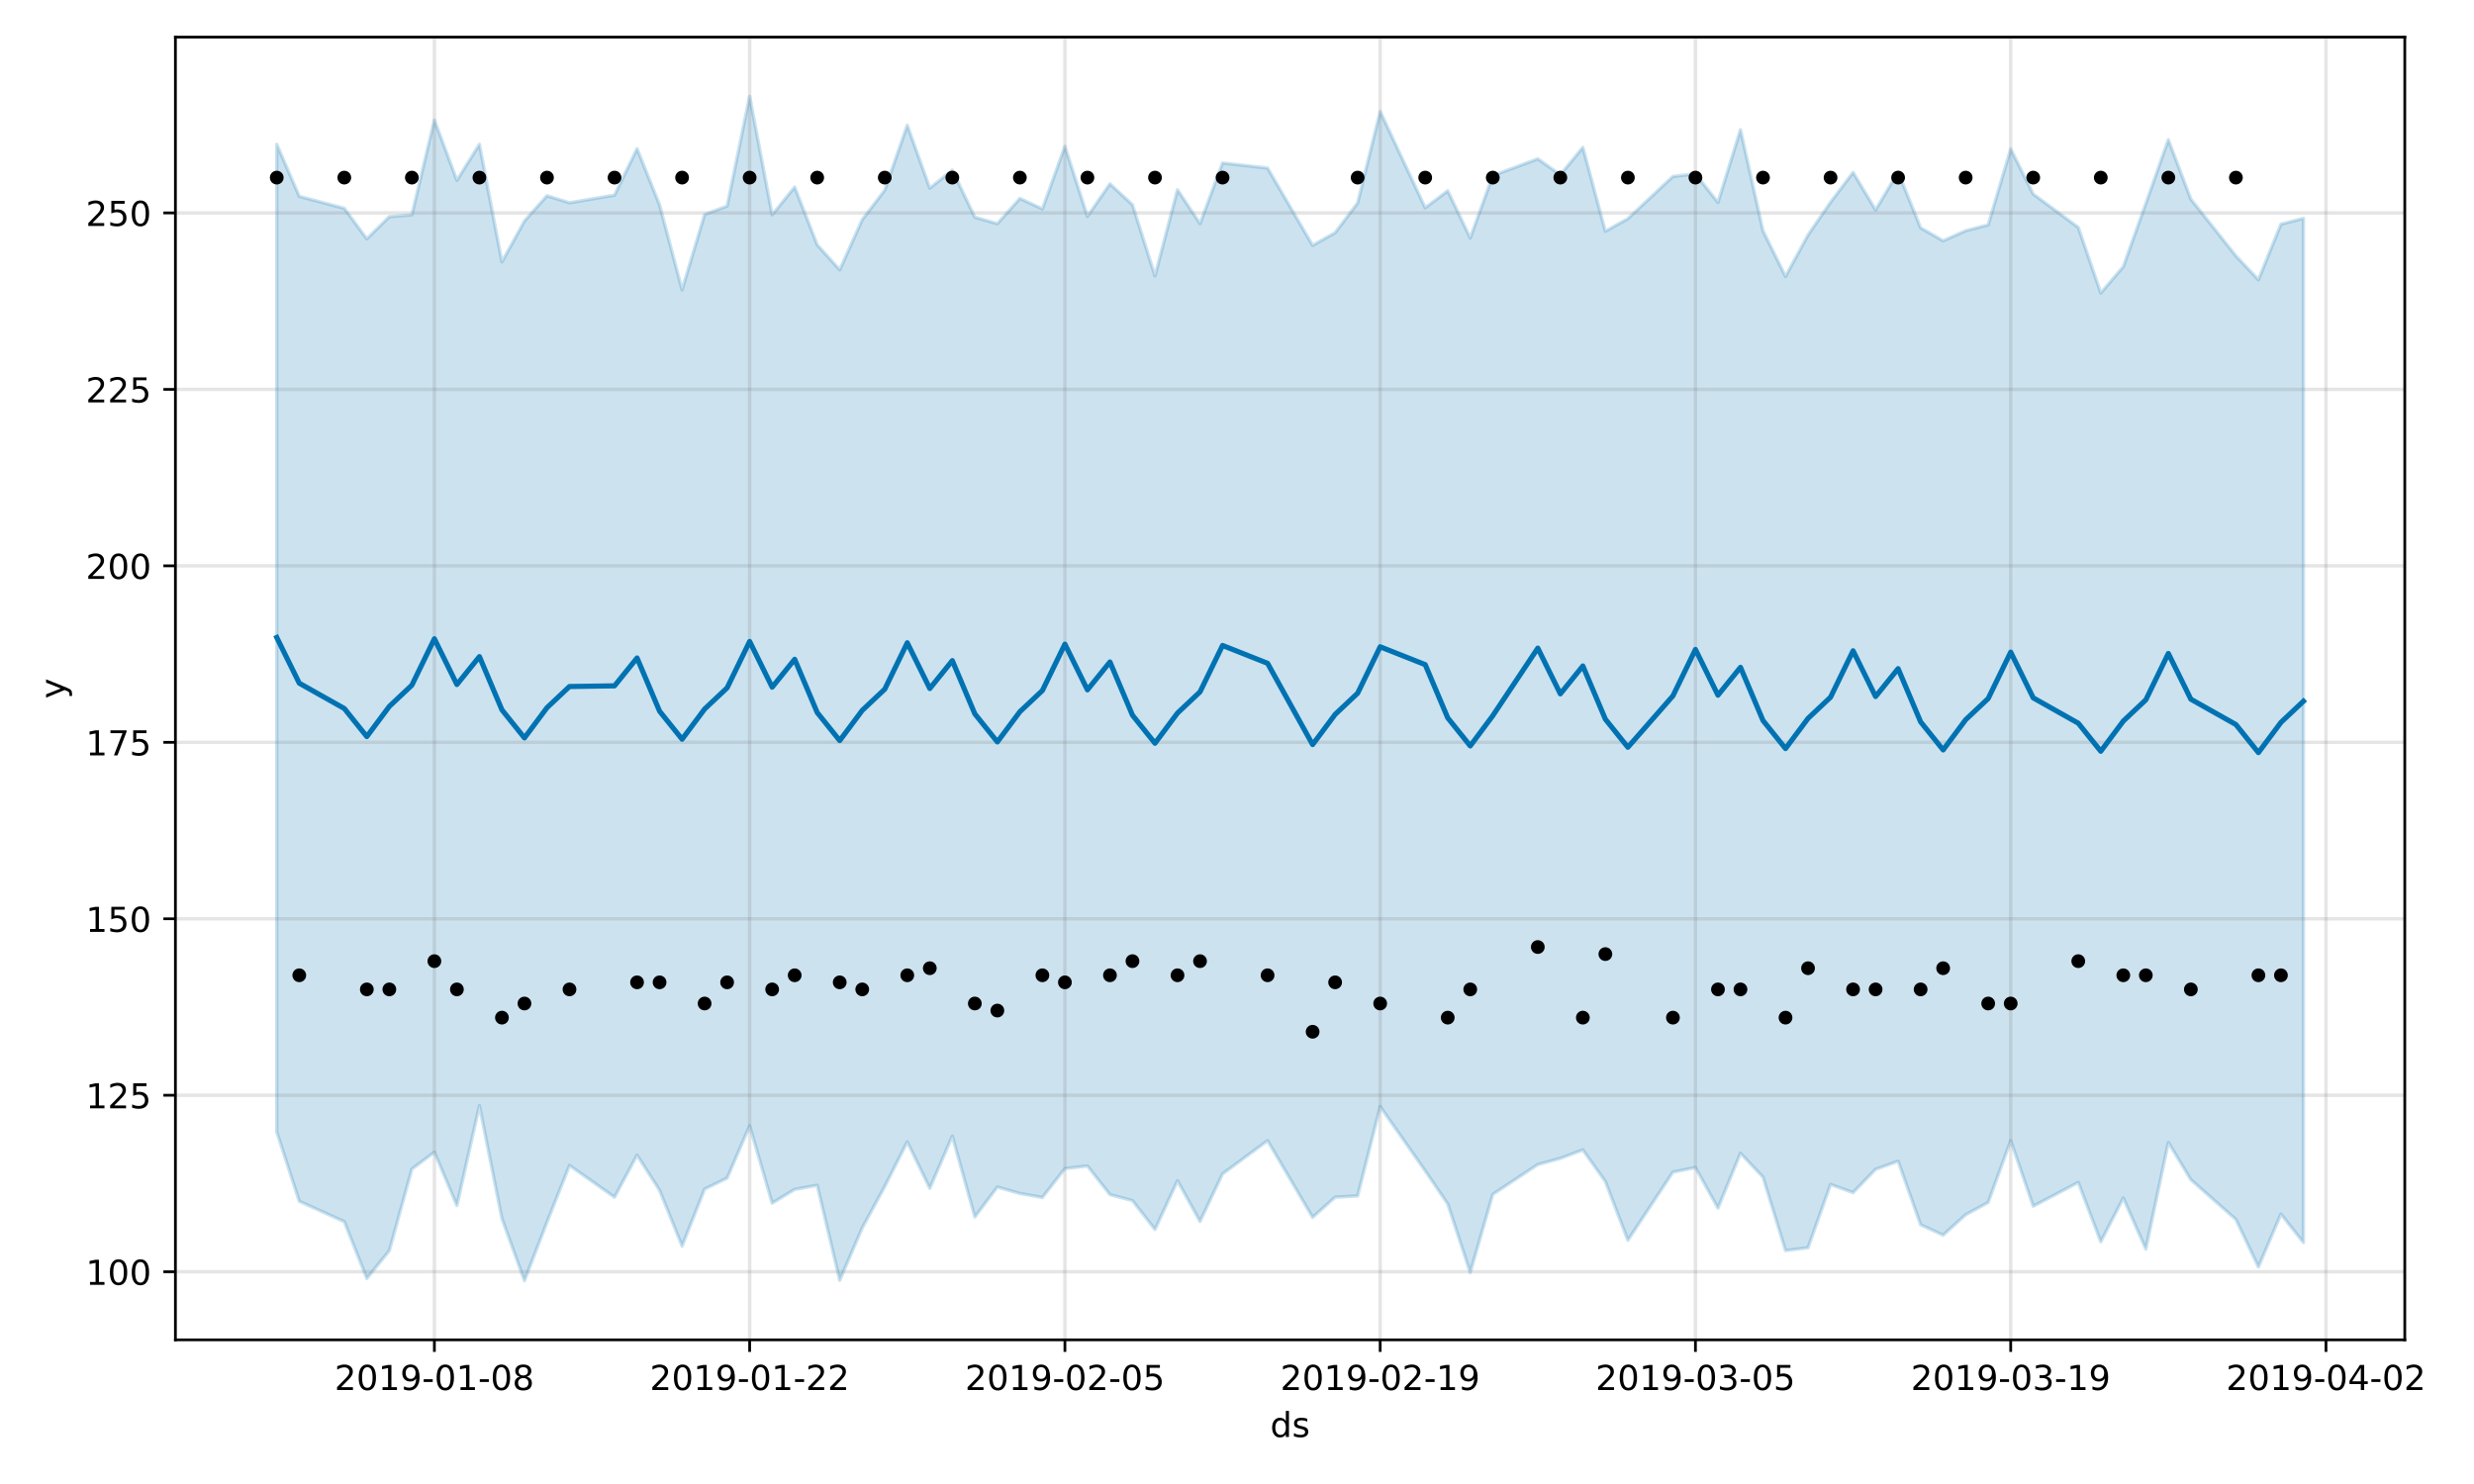 <?xml version="1.0" encoding="utf-8" standalone="no"?>
<!DOCTYPE svg PUBLIC "-//W3C//DTD SVG 1.1//EN"
  "http://www.w3.org/Graphics/SVG/1.1/DTD/svg11.dtd">
<!-- Created with matplotlib (https://matplotlib.org/) -->
<svg height="432pt" version="1.1" viewBox="0 0 720 432" width="720pt" xmlns="http://www.w3.org/2000/svg" xmlns:xlink="http://www.w3.org/1999/xlink">
 <defs>
  <style type="text/css">
*{stroke-linecap:butt;stroke-linejoin:round;}
  </style>
 </defs>
 <g id="figure_1">
  <g id="patch_1">
   <path d="M 0 432 
L 720 432 
L 720 0 
L 0 0 
z
" style="fill:#ffffff;"/>
  </g>
  <g id="axes_1">
   <g id="patch_2">
    <path d="M 51.05 390.04 
L 699.857 390.04 
L 699.857 10.8 
L 51.05 10.8 
z
" style="fill:#ffffff;"/>
   </g>
   <g id="PolyCollection_1">
    <defs>
     <path d="M 80.541 -389.998 
L 80.541 -102.485 
L 87.095 -82.301 
L 100.202 -76.362 
L 106.756 -59.828 
L 113.309 -67.932 
L 119.863 -91.673 
L 126.417 -96.596 
L 132.97 -81.06 
L 139.524 -110.133 
L 146.077 -77.261 
L 152.631 -59.198 
L 159.185 -76.209 
L 165.738 -92.734 
L 178.845 -83.486 
L 185.399 -95.729 
L 191.953 -85.494 
L 198.506 -69.273 
L 205.06 -85.855 
L 211.613 -89.057 
L 218.167 -104.27 
L 224.721 -81.745 
L 231.274 -85.757 
L 237.828 -86.958 
L 244.381 -59.297 
L 250.935 -74.545 
L 257.489 -86.606 
L 264.042 -99.589 
L 270.596 -86.081 
L 277.15 -101.254 
L 283.703 -77.728 
L 290.257 -86.445 
L 296.81 -84.576 
L 303.364 -83.404 
L 309.918 -91.823 
L 316.471 -92.571 
L 323.025 -84.237 
L 329.578 -82.491 
L 336.132 -74.098 
L 342.686 -88.265 
L 349.239 -76.436 
L 355.793 -90.275 
L 368.9 -99.944 
L 382.007 -77.625 
L 388.561 -83.485 
L 395.114 -83.853 
L 401.668 -109.858 
L 414.775 -91.151 
L 421.329 -81.526 
L 427.883 -61.557 
L 434.436 -84.31 
L 447.543 -92.996 
L 454.097 -94.8 
L 460.651 -97.253 
L 467.204 -88.049 
L 473.758 -70.951 
L 486.865 -90.79 
L 493.419 -92.125 
L 499.972 -80.305 
L 506.526 -96.289 
L 513.079 -89.317 
L 519.633 -67.956 
L 526.187 -68.788 
L 532.74 -87.21 
L 539.294 -84.818 
L 545.847 -91.607 
L 552.401 -93.971 
L 558.955 -75.475 
L 565.508 -72.446 
L 572.062 -78.404 
L 578.616 -81.957 
L 585.169 -99.962 
L 591.723 -80.868 
L 604.83 -87.787 
L 611.384 -70.525 
L 617.937 -83.239 
L 624.491 -68.396 
L 631.044 -99.422 
L 637.598 -88.58 
L 650.705 -77.009 
L 657.259 -63.182 
L 663.812 -78.56 
L 670.366 -70.288 
L 670.366 -368.43 
L 670.366 -368.43 
L 663.812 -366.733 
L 657.259 -350.554 
L 650.705 -357.513 
L 637.598 -374.03 
L 631.044 -391.314 
L 624.491 -372.738 
L 617.937 -354.367 
L 611.384 -346.722 
L 604.83 -365.802 
L 591.723 -375.508 
L 585.169 -388.635 
L 578.616 -366.533 
L 572.062 -364.828 
L 565.508 -361.897 
L 558.955 -365.686 
L 552.401 -381.898 
L 545.847 -370.889 
L 539.294 -381.811 
L 532.74 -373.118 
L 526.187 -363.596 
L 519.633 -351.521 
L 513.079 -364.816 
L 506.526 -394.228 
L 499.972 -373.081 
L 493.419 -381.368 
L 486.865 -380.636 
L 473.758 -368.349 
L 467.204 -364.664 
L 460.651 -389.09 
L 454.097 -381.102 
L 447.543 -385.756 
L 434.436 -380.857 
L 427.883 -362.719 
L 421.329 -376.456 
L 414.775 -371.5 
L 401.668 -399.557 
L 395.114 -372.925 
L 388.561 -364.256 
L 382.007 -360.565 
L 368.9 -383.072 
L 355.793 -384.557 
L 349.239 -366.901 
L 342.686 -376.749 
L 336.132 -351.684 
L 329.578 -372.395 
L 323.025 -378.47 
L 316.471 -369.014 
L 309.918 -389.404 
L 303.364 -371.19 
L 296.81 -374.222 
L 290.257 -366.882 
L 283.703 -368.774 
L 277.15 -382.493 
L 270.596 -377.222 
L 264.042 -395.541 
L 257.489 -376.645 
L 250.935 -368.055 
L 244.381 -353.441 
L 237.828 -360.741 
L 231.274 -377.542 
L 224.721 -369.461 
L 218.167 -403.962 
L 211.613 -372.01 
L 205.06 -369.566 
L 198.506 -347.644 
L 191.953 -372.36 
L 185.399 -388.716 
L 178.845 -375.188 
L 165.738 -372.974 
L 159.185 -375.015 
L 152.631 -367.66 
L 146.077 -355.756 
L 139.524 -389.984 
L 132.97 -379.516 
L 126.417 -397.073 
L 119.863 -369.452 
L 113.309 -368.93 
L 106.756 -362.465 
L 100.202 -371.358 
L 87.095 -374.84 
L 80.541 -389.998 
z
" id="me23bcd6981" style="stroke:#0072b2;stroke-opacity:0.2;"/>
    </defs>
    <g clip-path="url(#p4470a0e7ef)">
     <use style="fill:#0072b2;fill-opacity:0.2;stroke:#0072b2;stroke-opacity:0.2;" x="0" xlink:href="#me23bcd6981" y="432"/>
    </g>
   </g>
   <g id="matplotlib.axis_1">
    <g id="xtick_1">
     <g id="line2d_1">
      <path clip-path="url(#p4470a0e7ef)" d="M 126.417 390.04 
L 126.417 10.8 
" style="fill:none;stroke:#808080;stroke-linecap:square;stroke-opacity:0.2;"/>
     </g>
     <g id="line2d_2">
      <defs>
       <path d="M 0 0 
L 0 3.5 
" id="mcf1b120b57" style="stroke:#000000;stroke-width:0.8;"/>
      </defs>
      <g>
       <use style="stroke:#000000;stroke-width:0.8;" x="126.417" xlink:href="#mcf1b120b57" y="390.04"/>
      </g>
     </g>
     <g id="text_1">
      <!-- 2019-01-08 -->
      <defs>
       <path d="M 19.188 8.297 
L 53.609 8.297 
L 53.609 0 
L 7.328 0 
L 7.328 8.297 
Q 12.938 14.109 22.625 23.891 
Q 32.328 33.688 34.812 36.531 
Q 39.547 41.844 41.422 45.531 
Q 43.312 49.219 43.312 52.781 
Q 43.312 58.594 39.234 62.25 
Q 35.156 65.922 28.609 65.922 
Q 23.969 65.922 18.812 64.312 
Q 13.672 62.703 7.812 59.422 
L 7.812 69.391 
Q 13.766 71.781 18.938 73 
Q 24.125 74.219 28.422 74.219 
Q 39.75 74.219 46.484 68.547 
Q 53.219 62.891 53.219 53.422 
Q 53.219 48.922 51.531 44.891 
Q 49.859 40.875 45.406 35.406 
Q 44.188 33.984 37.641 27.219 
Q 31.109 20.453 19.188 8.297 
z
" id="DejaVuSans-50"/>
       <path d="M 31.781 66.406 
Q 24.172 66.406 20.328 58.906 
Q 16.5 51.422 16.5 36.375 
Q 16.5 21.391 20.328 13.891 
Q 24.172 6.391 31.781 6.391 
Q 39.453 6.391 43.281 13.891 
Q 47.125 21.391 47.125 36.375 
Q 47.125 51.422 43.281 58.906 
Q 39.453 66.406 31.781 66.406 
z
M 31.781 74.219 
Q 44.047 74.219 50.516 64.516 
Q 56.984 54.828 56.984 36.375 
Q 56.984 17.969 50.516 8.266 
Q 44.047 -1.422 31.781 -1.422 
Q 19.531 -1.422 13.062 8.266 
Q 6.594 17.969 6.594 36.375 
Q 6.594 54.828 13.062 64.516 
Q 19.531 74.219 31.781 74.219 
z
" id="DejaVuSans-48"/>
       <path d="M 12.406 8.297 
L 28.516 8.297 
L 28.516 63.922 
L 10.984 60.406 
L 10.984 69.391 
L 28.422 72.906 
L 38.281 72.906 
L 38.281 8.297 
L 54.391 8.297 
L 54.391 0 
L 12.406 0 
z
" id="DejaVuSans-49"/>
       <path d="M 10.984 1.516 
L 10.984 10.5 
Q 14.703 8.734 18.5 7.812 
Q 22.312 6.891 25.984 6.891 
Q 35.75 6.891 40.891 13.453 
Q 46.047 20.016 46.781 33.406 
Q 43.953 29.203 39.594 26.953 
Q 35.25 24.703 29.984 24.703 
Q 19.047 24.703 12.672 31.312 
Q 6.297 37.938 6.297 49.422 
Q 6.297 60.641 12.938 67.422 
Q 19.578 74.219 30.609 74.219 
Q 43.266 74.219 49.922 64.516 
Q 56.594 54.828 56.594 36.375 
Q 56.594 19.141 48.406 8.859 
Q 40.234 -1.422 26.422 -1.422 
Q 22.703 -1.422 18.891 -0.688 
Q 15.094 0.047 10.984 1.516 
z
M 30.609 32.422 
Q 37.25 32.422 41.125 36.953 
Q 45.016 41.5 45.016 49.422 
Q 45.016 57.281 41.125 61.844 
Q 37.25 66.406 30.609 66.406 
Q 23.969 66.406 20.094 61.844 
Q 16.219 57.281 16.219 49.422 
Q 16.219 41.5 20.094 36.953 
Q 23.969 32.422 30.609 32.422 
z
" id="DejaVuSans-57"/>
       <path d="M 4.891 31.391 
L 31.203 31.391 
L 31.203 23.391 
L 4.891 23.391 
z
" id="DejaVuSans-45"/>
       <path d="M 31.781 34.625 
Q 24.75 34.625 20.719 30.859 
Q 16.703 27.094 16.703 20.516 
Q 16.703 13.922 20.719 10.156 
Q 24.75 6.391 31.781 6.391 
Q 38.812 6.391 42.859 10.172 
Q 46.922 13.969 46.922 20.516 
Q 46.922 27.094 42.891 30.859 
Q 38.875 34.625 31.781 34.625 
z
M 21.922 38.812 
Q 15.578 40.375 12.031 44.719 
Q 8.5 49.078 8.5 55.328 
Q 8.5 64.062 14.719 69.141 
Q 20.953 74.219 31.781 74.219 
Q 42.672 74.219 48.875 69.141 
Q 55.078 64.062 55.078 55.328 
Q 55.078 49.078 51.531 44.719 
Q 48 40.375 41.703 38.812 
Q 48.828 37.156 52.797 32.312 
Q 56.781 27.484 56.781 20.516 
Q 56.781 9.906 50.312 4.234 
Q 43.844 -1.422 31.781 -1.422 
Q 19.734 -1.422 13.25 4.234 
Q 6.781 9.906 6.781 20.516 
Q 6.781 27.484 10.781 32.312 
Q 14.797 37.156 21.922 38.812 
z
M 18.312 54.391 
Q 18.312 48.734 21.844 45.562 
Q 25.391 42.391 31.781 42.391 
Q 38.141 42.391 41.719 45.562 
Q 45.312 48.734 45.312 54.391 
Q 45.312 60.062 41.719 63.234 
Q 38.141 66.406 31.781 66.406 
Q 25.391 66.406 21.844 63.234 
Q 18.312 60.062 18.312 54.391 
z
" id="DejaVuSans-56"/>
      </defs>
      <g transform="translate(97.359 404.638)scale(0.1 -0.1)">
       <use xlink:href="#DejaVuSans-50"/>
       <use x="63.623" xlink:href="#DejaVuSans-48"/>
       <use x="127.246" xlink:href="#DejaVuSans-49"/>
       <use x="190.869" xlink:href="#DejaVuSans-57"/>
       <use x="254.492" xlink:href="#DejaVuSans-45"/>
       <use x="290.576" xlink:href="#DejaVuSans-48"/>
       <use x="354.199" xlink:href="#DejaVuSans-49"/>
       <use x="417.822" xlink:href="#DejaVuSans-45"/>
       <use x="453.906" xlink:href="#DejaVuSans-48"/>
       <use x="517.529" xlink:href="#DejaVuSans-56"/>
      </g>
     </g>
    </g>
    <g id="xtick_2">
     <g id="line2d_3">
      <path clip-path="url(#p4470a0e7ef)" d="M 218.167 390.04 
L 218.167 10.8 
" style="fill:none;stroke:#808080;stroke-linecap:square;stroke-opacity:0.2;"/>
     </g>
     <g id="line2d_4">
      <g>
       <use style="stroke:#000000;stroke-width:0.8;" x="218.167" xlink:href="#mcf1b120b57" y="390.04"/>
      </g>
     </g>
     <g id="text_2">
      <!-- 2019-01-22 -->
      <g transform="translate(189.109 404.638)scale(0.1 -0.1)">
       <use xlink:href="#DejaVuSans-50"/>
       <use x="63.623" xlink:href="#DejaVuSans-48"/>
       <use x="127.246" xlink:href="#DejaVuSans-49"/>
       <use x="190.869" xlink:href="#DejaVuSans-57"/>
       <use x="254.492" xlink:href="#DejaVuSans-45"/>
       <use x="290.576" xlink:href="#DejaVuSans-48"/>
       <use x="354.199" xlink:href="#DejaVuSans-49"/>
       <use x="417.822" xlink:href="#DejaVuSans-45"/>
       <use x="453.906" xlink:href="#DejaVuSans-50"/>
       <use x="517.529" xlink:href="#DejaVuSans-50"/>
      </g>
     </g>
    </g>
    <g id="xtick_3">
     <g id="line2d_5">
      <path clip-path="url(#p4470a0e7ef)" d="M 309.918 390.04 
L 309.918 10.8 
" style="fill:none;stroke:#808080;stroke-linecap:square;stroke-opacity:0.2;"/>
     </g>
     <g id="line2d_6">
      <g>
       <use style="stroke:#000000;stroke-width:0.8;" x="309.918" xlink:href="#mcf1b120b57" y="390.04"/>
      </g>
     </g>
     <g id="text_3">
      <!-- 2019-02-05 -->
      <defs>
       <path d="M 10.797 72.906 
L 49.516 72.906 
L 49.516 64.594 
L 19.828 64.594 
L 19.828 46.734 
Q 21.969 47.469 24.109 47.828 
Q 26.266 48.188 28.422 48.188 
Q 40.625 48.188 47.75 41.5 
Q 54.891 34.812 54.891 23.391 
Q 54.891 11.625 47.562 5.094 
Q 40.234 -1.422 26.906 -1.422 
Q 22.312 -1.422 17.547 -0.641 
Q 12.797 0.141 7.719 1.703 
L 7.719 11.625 
Q 12.109 9.234 16.797 8.062 
Q 21.484 6.891 26.703 6.891 
Q 35.156 6.891 40.078 11.328 
Q 45.016 15.766 45.016 23.391 
Q 45.016 31 40.078 35.438 
Q 35.156 39.891 26.703 39.891 
Q 22.75 39.891 18.812 39.016 
Q 14.891 38.141 10.797 36.281 
z
" id="DejaVuSans-53"/>
      </defs>
      <g transform="translate(280.86 404.638)scale(0.1 -0.1)">
       <use xlink:href="#DejaVuSans-50"/>
       <use x="63.623" xlink:href="#DejaVuSans-48"/>
       <use x="127.246" xlink:href="#DejaVuSans-49"/>
       <use x="190.869" xlink:href="#DejaVuSans-57"/>
       <use x="254.492" xlink:href="#DejaVuSans-45"/>
       <use x="290.576" xlink:href="#DejaVuSans-48"/>
       <use x="354.199" xlink:href="#DejaVuSans-50"/>
       <use x="417.822" xlink:href="#DejaVuSans-45"/>
       <use x="453.906" xlink:href="#DejaVuSans-48"/>
       <use x="517.529" xlink:href="#DejaVuSans-53"/>
      </g>
     </g>
    </g>
    <g id="xtick_4">
     <g id="line2d_7">
      <path clip-path="url(#p4470a0e7ef)" d="M 401.668 390.04 
L 401.668 10.8 
" style="fill:none;stroke:#808080;stroke-linecap:square;stroke-opacity:0.2;"/>
     </g>
     <g id="line2d_8">
      <g>
       <use style="stroke:#000000;stroke-width:0.8;" x="401.668" xlink:href="#mcf1b120b57" y="390.04"/>
      </g>
     </g>
     <g id="text_4">
      <!-- 2019-02-19 -->
      <g transform="translate(372.61 404.638)scale(0.1 -0.1)">
       <use xlink:href="#DejaVuSans-50"/>
       <use x="63.623" xlink:href="#DejaVuSans-48"/>
       <use x="127.246" xlink:href="#DejaVuSans-49"/>
       <use x="190.869" xlink:href="#DejaVuSans-57"/>
       <use x="254.492" xlink:href="#DejaVuSans-45"/>
       <use x="290.576" xlink:href="#DejaVuSans-48"/>
       <use x="354.199" xlink:href="#DejaVuSans-50"/>
       <use x="417.822" xlink:href="#DejaVuSans-45"/>
       <use x="453.906" xlink:href="#DejaVuSans-49"/>
       <use x="517.529" xlink:href="#DejaVuSans-57"/>
      </g>
     </g>
    </g>
    <g id="xtick_5">
     <g id="line2d_9">
      <path clip-path="url(#p4470a0e7ef)" d="M 493.419 390.04 
L 493.419 10.8 
" style="fill:none;stroke:#808080;stroke-linecap:square;stroke-opacity:0.2;"/>
     </g>
     <g id="line2d_10">
      <g>
       <use style="stroke:#000000;stroke-width:0.8;" x="493.419" xlink:href="#mcf1b120b57" y="390.04"/>
      </g>
     </g>
     <g id="text_5">
      <!-- 2019-03-05 -->
      <defs>
       <path d="M 40.578 39.312 
Q 47.656 37.797 51.625 33 
Q 55.609 28.219 55.609 21.188 
Q 55.609 10.406 48.188 4.484 
Q 40.766 -1.422 27.094 -1.422 
Q 22.516 -1.422 17.656 -0.516 
Q 12.797 0.391 7.625 2.203 
L 7.625 11.719 
Q 11.719 9.328 16.594 8.109 
Q 21.484 6.891 26.812 6.891 
Q 36.078 6.891 40.938 10.547 
Q 45.797 14.203 45.797 21.188 
Q 45.797 27.641 41.281 31.266 
Q 36.766 34.906 28.719 34.906 
L 20.219 34.906 
L 20.219 43.016 
L 29.109 43.016 
Q 36.375 43.016 40.234 45.922 
Q 44.094 48.828 44.094 54.297 
Q 44.094 59.906 40.109 62.906 
Q 36.141 65.922 28.719 65.922 
Q 24.656 65.922 20.016 65.031 
Q 15.375 64.156 9.812 62.312 
L 9.812 71.094 
Q 15.438 72.656 20.344 73.438 
Q 25.25 74.219 29.594 74.219 
Q 40.828 74.219 47.359 69.109 
Q 53.906 64.016 53.906 55.328 
Q 53.906 49.266 50.438 45.094 
Q 46.969 40.922 40.578 39.312 
z
" id="DejaVuSans-51"/>
      </defs>
      <g transform="translate(464.361 404.638)scale(0.1 -0.1)">
       <use xlink:href="#DejaVuSans-50"/>
       <use x="63.623" xlink:href="#DejaVuSans-48"/>
       <use x="127.246" xlink:href="#DejaVuSans-49"/>
       <use x="190.869" xlink:href="#DejaVuSans-57"/>
       <use x="254.492" xlink:href="#DejaVuSans-45"/>
       <use x="290.576" xlink:href="#DejaVuSans-48"/>
       <use x="354.199" xlink:href="#DejaVuSans-51"/>
       <use x="417.822" xlink:href="#DejaVuSans-45"/>
       <use x="453.906" xlink:href="#DejaVuSans-48"/>
       <use x="517.529" xlink:href="#DejaVuSans-53"/>
      </g>
     </g>
    </g>
    <g id="xtick_6">
     <g id="line2d_11">
      <path clip-path="url(#p4470a0e7ef)" d="M 585.169 390.04 
L 585.169 10.8 
" style="fill:none;stroke:#808080;stroke-linecap:square;stroke-opacity:0.2;"/>
     </g>
     <g id="line2d_12">
      <g>
       <use style="stroke:#000000;stroke-width:0.8;" x="585.169" xlink:href="#mcf1b120b57" y="390.04"/>
      </g>
     </g>
     <g id="text_6">
      <!-- 2019-03-19 -->
      <g transform="translate(556.111 404.638)scale(0.1 -0.1)">
       <use xlink:href="#DejaVuSans-50"/>
       <use x="63.623" xlink:href="#DejaVuSans-48"/>
       <use x="127.246" xlink:href="#DejaVuSans-49"/>
       <use x="190.869" xlink:href="#DejaVuSans-57"/>
       <use x="254.492" xlink:href="#DejaVuSans-45"/>
       <use x="290.576" xlink:href="#DejaVuSans-48"/>
       <use x="354.199" xlink:href="#DejaVuSans-51"/>
       <use x="417.822" xlink:href="#DejaVuSans-45"/>
       <use x="453.906" xlink:href="#DejaVuSans-49"/>
       <use x="517.529" xlink:href="#DejaVuSans-57"/>
      </g>
     </g>
    </g>
    <g id="xtick_7">
     <g id="line2d_13">
      <path clip-path="url(#p4470a0e7ef)" d="M 676.92 390.04 
L 676.92 10.8 
" style="fill:none;stroke:#808080;stroke-linecap:square;stroke-opacity:0.2;"/>
     </g>
     <g id="line2d_14">
      <g>
       <use style="stroke:#000000;stroke-width:0.8;" x="676.92" xlink:href="#mcf1b120b57" y="390.04"/>
      </g>
     </g>
     <g id="text_7">
      <!-- 2019-04-02 -->
      <defs>
       <path d="M 37.797 64.312 
L 12.891 25.391 
L 37.797 25.391 
z
M 35.203 72.906 
L 47.609 72.906 
L 47.609 25.391 
L 58.016 25.391 
L 58.016 17.188 
L 47.609 17.188 
L 47.609 0 
L 37.797 0 
L 37.797 17.188 
L 4.891 17.188 
L 4.891 26.703 
z
" id="DejaVuSans-52"/>
      </defs>
      <g transform="translate(647.862 404.638)scale(0.1 -0.1)">
       <use xlink:href="#DejaVuSans-50"/>
       <use x="63.623" xlink:href="#DejaVuSans-48"/>
       <use x="127.246" xlink:href="#DejaVuSans-49"/>
       <use x="190.869" xlink:href="#DejaVuSans-57"/>
       <use x="254.492" xlink:href="#DejaVuSans-45"/>
       <use x="290.576" xlink:href="#DejaVuSans-48"/>
       <use x="354.199" xlink:href="#DejaVuSans-52"/>
       <use x="417.822" xlink:href="#DejaVuSans-45"/>
       <use x="453.906" xlink:href="#DejaVuSans-48"/>
       <use x="517.529" xlink:href="#DejaVuSans-50"/>
      </g>
     </g>
    </g>
    <g id="text_8">
     <!-- ds -->
     <defs>
      <path d="M 45.406 46.391 
L 45.406 75.984 
L 54.391 75.984 
L 54.391 0 
L 45.406 0 
L 45.406 8.203 
Q 42.578 3.328 38.25 0.953 
Q 33.938 -1.422 27.875 -1.422 
Q 17.969 -1.422 11.734 6.484 
Q 5.516 14.406 5.516 27.297 
Q 5.516 40.188 11.734 48.094 
Q 17.969 56 27.875 56 
Q 33.938 56 38.25 53.625 
Q 42.578 51.266 45.406 46.391 
z
M 14.797 27.297 
Q 14.797 17.391 18.875 11.75 
Q 22.953 6.109 30.078 6.109 
Q 37.203 6.109 41.297 11.75 
Q 45.406 17.391 45.406 27.297 
Q 45.406 37.203 41.297 42.844 
Q 37.203 48.484 30.078 48.484 
Q 22.953 48.484 18.875 42.844 
Q 14.797 37.203 14.797 27.297 
z
" id="DejaVuSans-100"/>
      <path d="M 44.281 53.078 
L 44.281 44.578 
Q 40.484 46.531 36.375 47.5 
Q 32.281 48.484 27.875 48.484 
Q 21.188 48.484 17.844 46.438 
Q 14.5 44.391 14.5 40.281 
Q 14.5 37.156 16.891 35.375 
Q 19.281 33.594 26.516 31.984 
L 29.594 31.297 
Q 39.156 29.25 43.188 25.516 
Q 47.219 21.781 47.219 15.094 
Q 47.219 7.469 41.188 3.016 
Q 35.156 -1.422 24.609 -1.422 
Q 20.219 -1.422 15.453 -0.562 
Q 10.688 0.297 5.422 2 
L 5.422 11.281 
Q 10.406 8.688 15.234 7.391 
Q 20.062 6.109 24.812 6.109 
Q 31.156 6.109 34.562 8.281 
Q 37.984 10.453 37.984 14.406 
Q 37.984 18.062 35.516 20.016 
Q 33.062 21.969 24.703 23.781 
L 21.578 24.516 
Q 13.234 26.266 9.516 29.906 
Q 5.812 33.547 5.812 39.891 
Q 5.812 47.609 11.281 51.797 
Q 16.75 56 26.812 56 
Q 31.781 56 36.172 55.266 
Q 40.578 54.547 44.281 53.078 
z
" id="DejaVuSans-115"/>
     </defs>
     <g transform="translate(369.675 418.317)scale(0.1 -0.1)">
      <use xlink:href="#DejaVuSans-100"/>
      <use x="63.477" xlink:href="#DejaVuSans-115"/>
     </g>
    </g>
   </g>
   <g id="matplotlib.axis_2">
    <g id="ytick_1">
     <g id="line2d_15">
      <path clip-path="url(#p4470a0e7ef)" d="M 51.05 370.216 
L 699.857 370.216 
" style="fill:none;stroke:#808080;stroke-linecap:square;stroke-opacity:0.2;"/>
     </g>
     <g id="line2d_16">
      <defs>
       <path d="M 0 0 
L -3.5 0 
" id="m2502991c72" style="stroke:#000000;stroke-width:0.8;"/>
      </defs>
      <g>
       <use style="stroke:#000000;stroke-width:0.8;" x="51.05" xlink:href="#m2502991c72" y="370.216"/>
      </g>
     </g>
     <g id="text_9">
      <!-- 100 -->
      <g transform="translate(24.962 374.015)scale(0.1 -0.1)">
       <use xlink:href="#DejaVuSans-49"/>
       <use x="63.623" xlink:href="#DejaVuSans-48"/>
       <use x="127.246" xlink:href="#DejaVuSans-48"/>
      </g>
     </g>
    </g>
    <g id="ytick_2">
     <g id="line2d_17">
      <path clip-path="url(#p4470a0e7ef)" d="M 51.05 318.842 
L 699.857 318.842 
" style="fill:none;stroke:#808080;stroke-linecap:square;stroke-opacity:0.2;"/>
     </g>
     <g id="line2d_18">
      <g>
       <use style="stroke:#000000;stroke-width:0.8;" x="51.05" xlink:href="#m2502991c72" y="318.842"/>
      </g>
     </g>
     <g id="text_10">
      <!-- 125 -->
      <g transform="translate(24.962 322.641)scale(0.1 -0.1)">
       <use xlink:href="#DejaVuSans-49"/>
       <use x="63.623" xlink:href="#DejaVuSans-50"/>
       <use x="127.246" xlink:href="#DejaVuSans-53"/>
      </g>
     </g>
    </g>
    <g id="ytick_3">
     <g id="line2d_19">
      <path clip-path="url(#p4470a0e7ef)" d="M 51.05 267.468 
L 699.857 267.468 
" style="fill:none;stroke:#808080;stroke-linecap:square;stroke-opacity:0.2;"/>
     </g>
     <g id="line2d_20">
      <g>
       <use style="stroke:#000000;stroke-width:0.8;" x="51.05" xlink:href="#m2502991c72" y="267.468"/>
      </g>
     </g>
     <g id="text_11">
      <!-- 150 -->
      <g transform="translate(24.962 271.268)scale(0.1 -0.1)">
       <use xlink:href="#DejaVuSans-49"/>
       <use x="63.623" xlink:href="#DejaVuSans-53"/>
       <use x="127.246" xlink:href="#DejaVuSans-48"/>
      </g>
     </g>
    </g>
    <g id="ytick_4">
     <g id="line2d_21">
      <path clip-path="url(#p4470a0e7ef)" d="M 51.05 216.095 
L 699.857 216.095 
" style="fill:none;stroke:#808080;stroke-linecap:square;stroke-opacity:0.2;"/>
     </g>
     <g id="line2d_22">
      <g>
       <use style="stroke:#000000;stroke-width:0.8;" x="51.05" xlink:href="#m2502991c72" y="216.095"/>
      </g>
     </g>
     <g id="text_12">
      <!-- 175 -->
      <defs>
       <path d="M 8.203 72.906 
L 55.078 72.906 
L 55.078 68.703 
L 28.609 0 
L 18.312 0 
L 43.219 64.594 
L 8.203 64.594 
z
" id="DejaVuSans-55"/>
      </defs>
      <g transform="translate(24.962 219.894)scale(0.1 -0.1)">
       <use xlink:href="#DejaVuSans-49"/>
       <use x="63.623" xlink:href="#DejaVuSans-55"/>
       <use x="127.246" xlink:href="#DejaVuSans-53"/>
      </g>
     </g>
    </g>
    <g id="ytick_5">
     <g id="line2d_23">
      <path clip-path="url(#p4470a0e7ef)" d="M 51.05 164.721 
L 699.857 164.721 
" style="fill:none;stroke:#808080;stroke-linecap:square;stroke-opacity:0.2;"/>
     </g>
     <g id="line2d_24">
      <g>
       <use style="stroke:#000000;stroke-width:0.8;" x="51.05" xlink:href="#m2502991c72" y="164.721"/>
      </g>
     </g>
     <g id="text_13">
      <!-- 200 -->
      <g transform="translate(24.962 168.521)scale(0.1 -0.1)">
       <use xlink:href="#DejaVuSans-50"/>
       <use x="63.623" xlink:href="#DejaVuSans-48"/>
       <use x="127.246" xlink:href="#DejaVuSans-48"/>
      </g>
     </g>
    </g>
    <g id="ytick_6">
     <g id="line2d_25">
      <path clip-path="url(#p4470a0e7ef)" d="M 51.05 113.348 
L 699.857 113.348 
" style="fill:none;stroke:#808080;stroke-linecap:square;stroke-opacity:0.2;"/>
     </g>
     <g id="line2d_26">
      <g>
       <use style="stroke:#000000;stroke-width:0.8;" x="51.05" xlink:href="#m2502991c72" y="113.348"/>
      </g>
     </g>
     <g id="text_14">
      <!-- 225 -->
      <g transform="translate(24.962 117.147)scale(0.1 -0.1)">
       <use xlink:href="#DejaVuSans-50"/>
       <use x="63.623" xlink:href="#DejaVuSans-50"/>
       <use x="127.246" xlink:href="#DejaVuSans-53"/>
      </g>
     </g>
    </g>
    <g id="ytick_7">
     <g id="line2d_27">
      <path clip-path="url(#p4470a0e7ef)" d="M 51.05 61.974 
L 699.857 61.974 
" style="fill:none;stroke:#808080;stroke-linecap:square;stroke-opacity:0.2;"/>
     </g>
     <g id="line2d_28">
      <g>
       <use style="stroke:#000000;stroke-width:0.8;" x="51.05" xlink:href="#m2502991c72" y="61.974"/>
      </g>
     </g>
     <g id="text_15">
      <!-- 250 -->
      <g transform="translate(24.962 65.773)scale(0.1 -0.1)">
       <use xlink:href="#DejaVuSans-50"/>
       <use x="63.623" xlink:href="#DejaVuSans-53"/>
       <use x="127.246" xlink:href="#DejaVuSans-48"/>
      </g>
     </g>
    </g>
    <g id="text_16">
     <!-- y -->
     <defs>
      <path d="M 32.172 -5.078 
Q 28.375 -14.844 24.75 -17.812 
Q 21.141 -20.797 15.094 -20.797 
L 7.906 -20.797 
L 7.906 -13.281 
L 13.188 -13.281 
Q 16.891 -13.281 18.938 -11.516 
Q 21 -9.766 23.484 -3.219 
L 25.094 0.875 
L 2.984 54.688 
L 12.5 54.688 
L 29.594 11.922 
L 46.688 54.688 
L 56.203 54.688 
z
" id="DejaVuSans-121"/>
     </defs>
     <g transform="translate(18.883 203.379)rotate(-90)scale(0.1 -0.1)">
      <use xlink:href="#DejaVuSans-121"/>
     </g>
    </g>
   </g>
   <g id="line2d_29">
    <defs>
     <path d="M 0 1.5 
C 0.398 1.5 0.779 1.342 1.061 1.061 
C 1.342 0.779 1.5 0.398 1.5 0 
C 1.5 -0.398 1.342 -0.779 1.061 -1.061 
C 0.779 -1.342 0.398 -1.5 0 -1.5 
C -0.398 -1.5 -0.779 -1.342 -1.061 -1.061 
C -1.342 -0.779 -1.5 -0.398 -1.5 0 
C -1.5 0.398 -1.342 0.779 -1.061 1.061 
C -0.779 1.342 -0.398 1.5 0 1.5 
z
" id="m64f662c226" style="stroke:#000000;"/>
    </defs>
    <g clip-path="url(#p4470a0e7ef)">
     <use style="stroke:#000000;" x="80.541" xlink:href="#m64f662c226" y="51.7"/>
     <use style="stroke:#000000;" x="87.095" xlink:href="#m64f662c226" y="283.908"/>
     <use style="stroke:#000000;" x="100.202" xlink:href="#m64f662c226" y="51.7"/>
     <use style="stroke:#000000;" x="106.756" xlink:href="#m64f662c226" y="288.018"/>
     <use style="stroke:#000000;" x="113.309" xlink:href="#m64f662c226" y="288.018"/>
     <use style="stroke:#000000;" x="119.863" xlink:href="#m64f662c226" y="51.7"/>
     <use style="stroke:#000000;" x="126.417" xlink:href="#m64f662c226" y="279.798"/>
     <use style="stroke:#000000;" x="132.97" xlink:href="#m64f662c226" y="288.018"/>
     <use style="stroke:#000000;" x="139.524" xlink:href="#m64f662c226" y="51.7"/>
     <use style="stroke:#000000;" x="146.077" xlink:href="#m64f662c226" y="296.238"/>
     <use style="stroke:#000000;" x="152.631" xlink:href="#m64f662c226" y="292.128"/>
     <use style="stroke:#000000;" x="159.185" xlink:href="#m64f662c226" y="51.7"/>
     <use style="stroke:#000000;" x="165.738" xlink:href="#m64f662c226" y="288.018"/>
     <use style="stroke:#000000;" x="178.845" xlink:href="#m64f662c226" y="51.7"/>
     <use style="stroke:#000000;" x="185.399" xlink:href="#m64f662c226" y="285.963"/>
     <use style="stroke:#000000;" x="191.953" xlink:href="#m64f662c226" y="285.963"/>
     <use style="stroke:#000000;" x="198.506" xlink:href="#m64f662c226" y="51.7"/>
     <use style="stroke:#000000;" x="205.06" xlink:href="#m64f662c226" y="292.128"/>
     <use style="stroke:#000000;" x="211.613" xlink:href="#m64f662c226" y="285.963"/>
     <use style="stroke:#000000;" x="218.167" xlink:href="#m64f662c226" y="51.7"/>
     <use style="stroke:#000000;" x="224.721" xlink:href="#m64f662c226" y="288.018"/>
     <use style="stroke:#000000;" x="231.274" xlink:href="#m64f662c226" y="283.908"/>
     <use style="stroke:#000000;" x="237.828" xlink:href="#m64f662c226" y="51.7"/>
     <use style="stroke:#000000;" x="244.381" xlink:href="#m64f662c226" y="285.963"/>
     <use style="stroke:#000000;" x="250.935" xlink:href="#m64f662c226" y="288.018"/>
     <use style="stroke:#000000;" x="257.489" xlink:href="#m64f662c226" y="51.7"/>
     <use style="stroke:#000000;" x="264.042" xlink:href="#m64f662c226" y="283.908"/>
     <use style="stroke:#000000;" x="270.596" xlink:href="#m64f662c226" y="281.853"/>
     <use style="stroke:#000000;" x="277.15" xlink:href="#m64f662c226" y="51.7"/>
     <use style="stroke:#000000;" x="283.703" xlink:href="#m64f662c226" y="292.128"/>
     <use style="stroke:#000000;" x="290.257" xlink:href="#m64f662c226" y="294.183"/>
     <use style="stroke:#000000;" x="296.81" xlink:href="#m64f662c226" y="51.7"/>
     <use style="stroke:#000000;" x="303.364" xlink:href="#m64f662c226" y="283.908"/>
     <use style="stroke:#000000;" x="309.918" xlink:href="#m64f662c226" y="285.963"/>
     <use style="stroke:#000000;" x="316.471" xlink:href="#m64f662c226" y="51.7"/>
     <use style="stroke:#000000;" x="323.025" xlink:href="#m64f662c226" y="283.908"/>
     <use style="stroke:#000000;" x="329.578" xlink:href="#m64f662c226" y="279.798"/>
     <use style="stroke:#000000;" x="336.132" xlink:href="#m64f662c226" y="51.7"/>
     <use style="stroke:#000000;" x="342.686" xlink:href="#m64f662c226" y="283.908"/>
     <use style="stroke:#000000;" x="349.239" xlink:href="#m64f662c226" y="279.798"/>
     <use style="stroke:#000000;" x="355.793" xlink:href="#m64f662c226" y="51.7"/>
     <use style="stroke:#000000;" x="368.9" xlink:href="#m64f662c226" y="283.908"/>
     <use style="stroke:#000000;" x="382.007" xlink:href="#m64f662c226" y="300.348"/>
     <use style="stroke:#000000;" x="388.561" xlink:href="#m64f662c226" y="285.963"/>
     <use style="stroke:#000000;" x="395.114" xlink:href="#m64f662c226" y="51.7"/>
     <use style="stroke:#000000;" x="401.668" xlink:href="#m64f662c226" y="292.128"/>
     <use style="stroke:#000000;" x="414.775" xlink:href="#m64f662c226" y="51.7"/>
     <use style="stroke:#000000;" x="421.329" xlink:href="#m64f662c226" y="296.238"/>
     <use style="stroke:#000000;" x="427.883" xlink:href="#m64f662c226" y="288.018"/>
     <use style="stroke:#000000;" x="434.436" xlink:href="#m64f662c226" y="51.7"/>
     <use style="stroke:#000000;" x="447.543" xlink:href="#m64f662c226" y="275.688"/>
     <use style="stroke:#000000;" x="454.097" xlink:href="#m64f662c226" y="51.7"/>
     <use style="stroke:#000000;" x="460.651" xlink:href="#m64f662c226" y="296.238"/>
     <use style="stroke:#000000;" x="467.204" xlink:href="#m64f662c226" y="277.743"/>
     <use style="stroke:#000000;" x="473.758" xlink:href="#m64f662c226" y="51.7"/>
     <use style="stroke:#000000;" x="486.865" xlink:href="#m64f662c226" y="296.238"/>
     <use style="stroke:#000000;" x="493.419" xlink:href="#m64f662c226" y="51.7"/>
     <use style="stroke:#000000;" x="499.972" xlink:href="#m64f662c226" y="288.018"/>
     <use style="stroke:#000000;" x="506.526" xlink:href="#m64f662c226" y="288.018"/>
     <use style="stroke:#000000;" x="513.079" xlink:href="#m64f662c226" y="51.7"/>
     <use style="stroke:#000000;" x="519.633" xlink:href="#m64f662c226" y="296.238"/>
     <use style="stroke:#000000;" x="526.187" xlink:href="#m64f662c226" y="281.853"/>
     <use style="stroke:#000000;" x="532.74" xlink:href="#m64f662c226" y="51.7"/>
     <use style="stroke:#000000;" x="539.294" xlink:href="#m64f662c226" y="288.018"/>
     <use style="stroke:#000000;" x="545.847" xlink:href="#m64f662c226" y="288.018"/>
     <use style="stroke:#000000;" x="552.401" xlink:href="#m64f662c226" y="51.7"/>
     <use style="stroke:#000000;" x="558.955" xlink:href="#m64f662c226" y="288.018"/>
     <use style="stroke:#000000;" x="565.508" xlink:href="#m64f662c226" y="281.853"/>
     <use style="stroke:#000000;" x="572.062" xlink:href="#m64f662c226" y="51.7"/>
     <use style="stroke:#000000;" x="578.616" xlink:href="#m64f662c226" y="292.128"/>
     <use style="stroke:#000000;" x="585.169" xlink:href="#m64f662c226" y="292.128"/>
     <use style="stroke:#000000;" x="591.723" xlink:href="#m64f662c226" y="51.7"/>
     <use style="stroke:#000000;" x="604.83" xlink:href="#m64f662c226" y="279.798"/>
     <use style="stroke:#000000;" x="611.384" xlink:href="#m64f662c226" y="51.7"/>
     <use style="stroke:#000000;" x="617.937" xlink:href="#m64f662c226" y="283.908"/>
     <use style="stroke:#000000;" x="624.491" xlink:href="#m64f662c226" y="283.908"/>
     <use style="stroke:#000000;" x="631.044" xlink:href="#m64f662c226" y="51.7"/>
     <use style="stroke:#000000;" x="637.598" xlink:href="#m64f662c226" y="288.018"/>
     <use style="stroke:#000000;" x="650.705" xlink:href="#m64f662c226" y="51.7"/>
     <use style="stroke:#000000;" x="657.259" xlink:href="#m64f662c226" y="283.908"/>
     <use style="stroke:#000000;" x="663.812" xlink:href="#m64f662c226" y="283.908"/>
    </g>
   </g>
   <g id="line2d_30">
    <path clip-path="url(#p4470a0e7ef)" d="M 80.541 185.565 
L 87.095 198.876 
L 100.202 206.25 
L 106.756 214.418 
L 113.309 205.629 
L 119.863 199.46 
L 126.417 185.954 
L 132.97 199.264 
L 139.524 191.147 
L 146.077 206.639 
L 152.631 214.807 
L 159.185 206.017 
L 165.738 199.849 
L 178.845 199.653 
L 185.399 191.536 
L 191.953 207.027 
L 198.506 215.195 
L 205.06 206.406 
L 211.613 200.237 
L 218.167 186.731 
L 224.721 200.041 
L 231.274 191.924 
L 237.828 207.416 
L 244.381 215.584 
L 250.935 206.795 
L 257.489 200.626 
L 264.042 187.119 
L 270.596 200.43 
L 277.15 192.313 
L 283.703 207.804 
L 290.257 215.972 
L 296.81 207.183 
L 303.364 201.015 
L 309.918 187.508 
L 316.471 200.819 
L 323.025 192.702 
L 329.578 208.193 
L 336.132 216.361 
L 342.686 207.572 
L 349.239 201.403 
L 355.793 187.896 
L 368.9 193.09 
L 382.007 216.75 
L 388.561 207.96 
L 395.114 201.792 
L 401.668 188.285 
L 414.775 193.479 
L 421.329 208.97 
L 427.883 217.138 
L 434.436 208.349 
L 447.543 188.674 
L 454.097 201.984 
L 460.651 193.867 
L 467.204 209.359 
L 473.758 217.527 
L 486.865 202.569 
L 493.419 189.062 
L 499.972 202.373 
L 506.526 194.256 
L 513.079 209.747 
L 519.633 217.915 
L 526.187 209.126 
L 532.74 202.957 
L 539.294 189.451 
L 545.847 202.761 
L 552.401 194.644 
L 558.955 210.136 
L 565.508 218.304 
L 572.062 209.514 
L 578.616 203.346 
L 585.169 189.839 
L 591.723 203.15 
L 604.83 210.524 
L 611.384 218.692 
L 617.937 209.903 
L 624.491 203.735 
L 631.044 190.228 
L 637.598 203.539 
L 650.705 210.913 
L 657.259 219.081 
L 663.812 210.292 
L 670.366 204.123 
" style="fill:none;stroke:#0072b2;stroke-linecap:square;stroke-width:1.5;"/>
   </g>
   <g id="patch_3">
    <path d="M 51.05 390.04 
L 51.05 10.8 
" style="fill:none;stroke:#000000;stroke-linecap:square;stroke-linejoin:miter;stroke-width:0.8;"/>
   </g>
   <g id="patch_4">
    <path d="M 699.857 390.04 
L 699.857 10.8 
" style="fill:none;stroke:#000000;stroke-linecap:square;stroke-linejoin:miter;stroke-width:0.8;"/>
   </g>
   <g id="patch_5">
    <path d="M 51.05 390.04 
L 699.857 390.04 
" style="fill:none;stroke:#000000;stroke-linecap:square;stroke-linejoin:miter;stroke-width:0.8;"/>
   </g>
   <g id="patch_6">
    <path d="M 51.05 10.8 
L 699.857 10.8 
" style="fill:none;stroke:#000000;stroke-linecap:square;stroke-linejoin:miter;stroke-width:0.8;"/>
   </g>
  </g>
 </g>
 <defs>
  <clipPath id="p4470a0e7ef">
   <rect height="379.24" width="648.807" x="51.05" y="10.8"/>
  </clipPath>
 </defs>
</svg>
